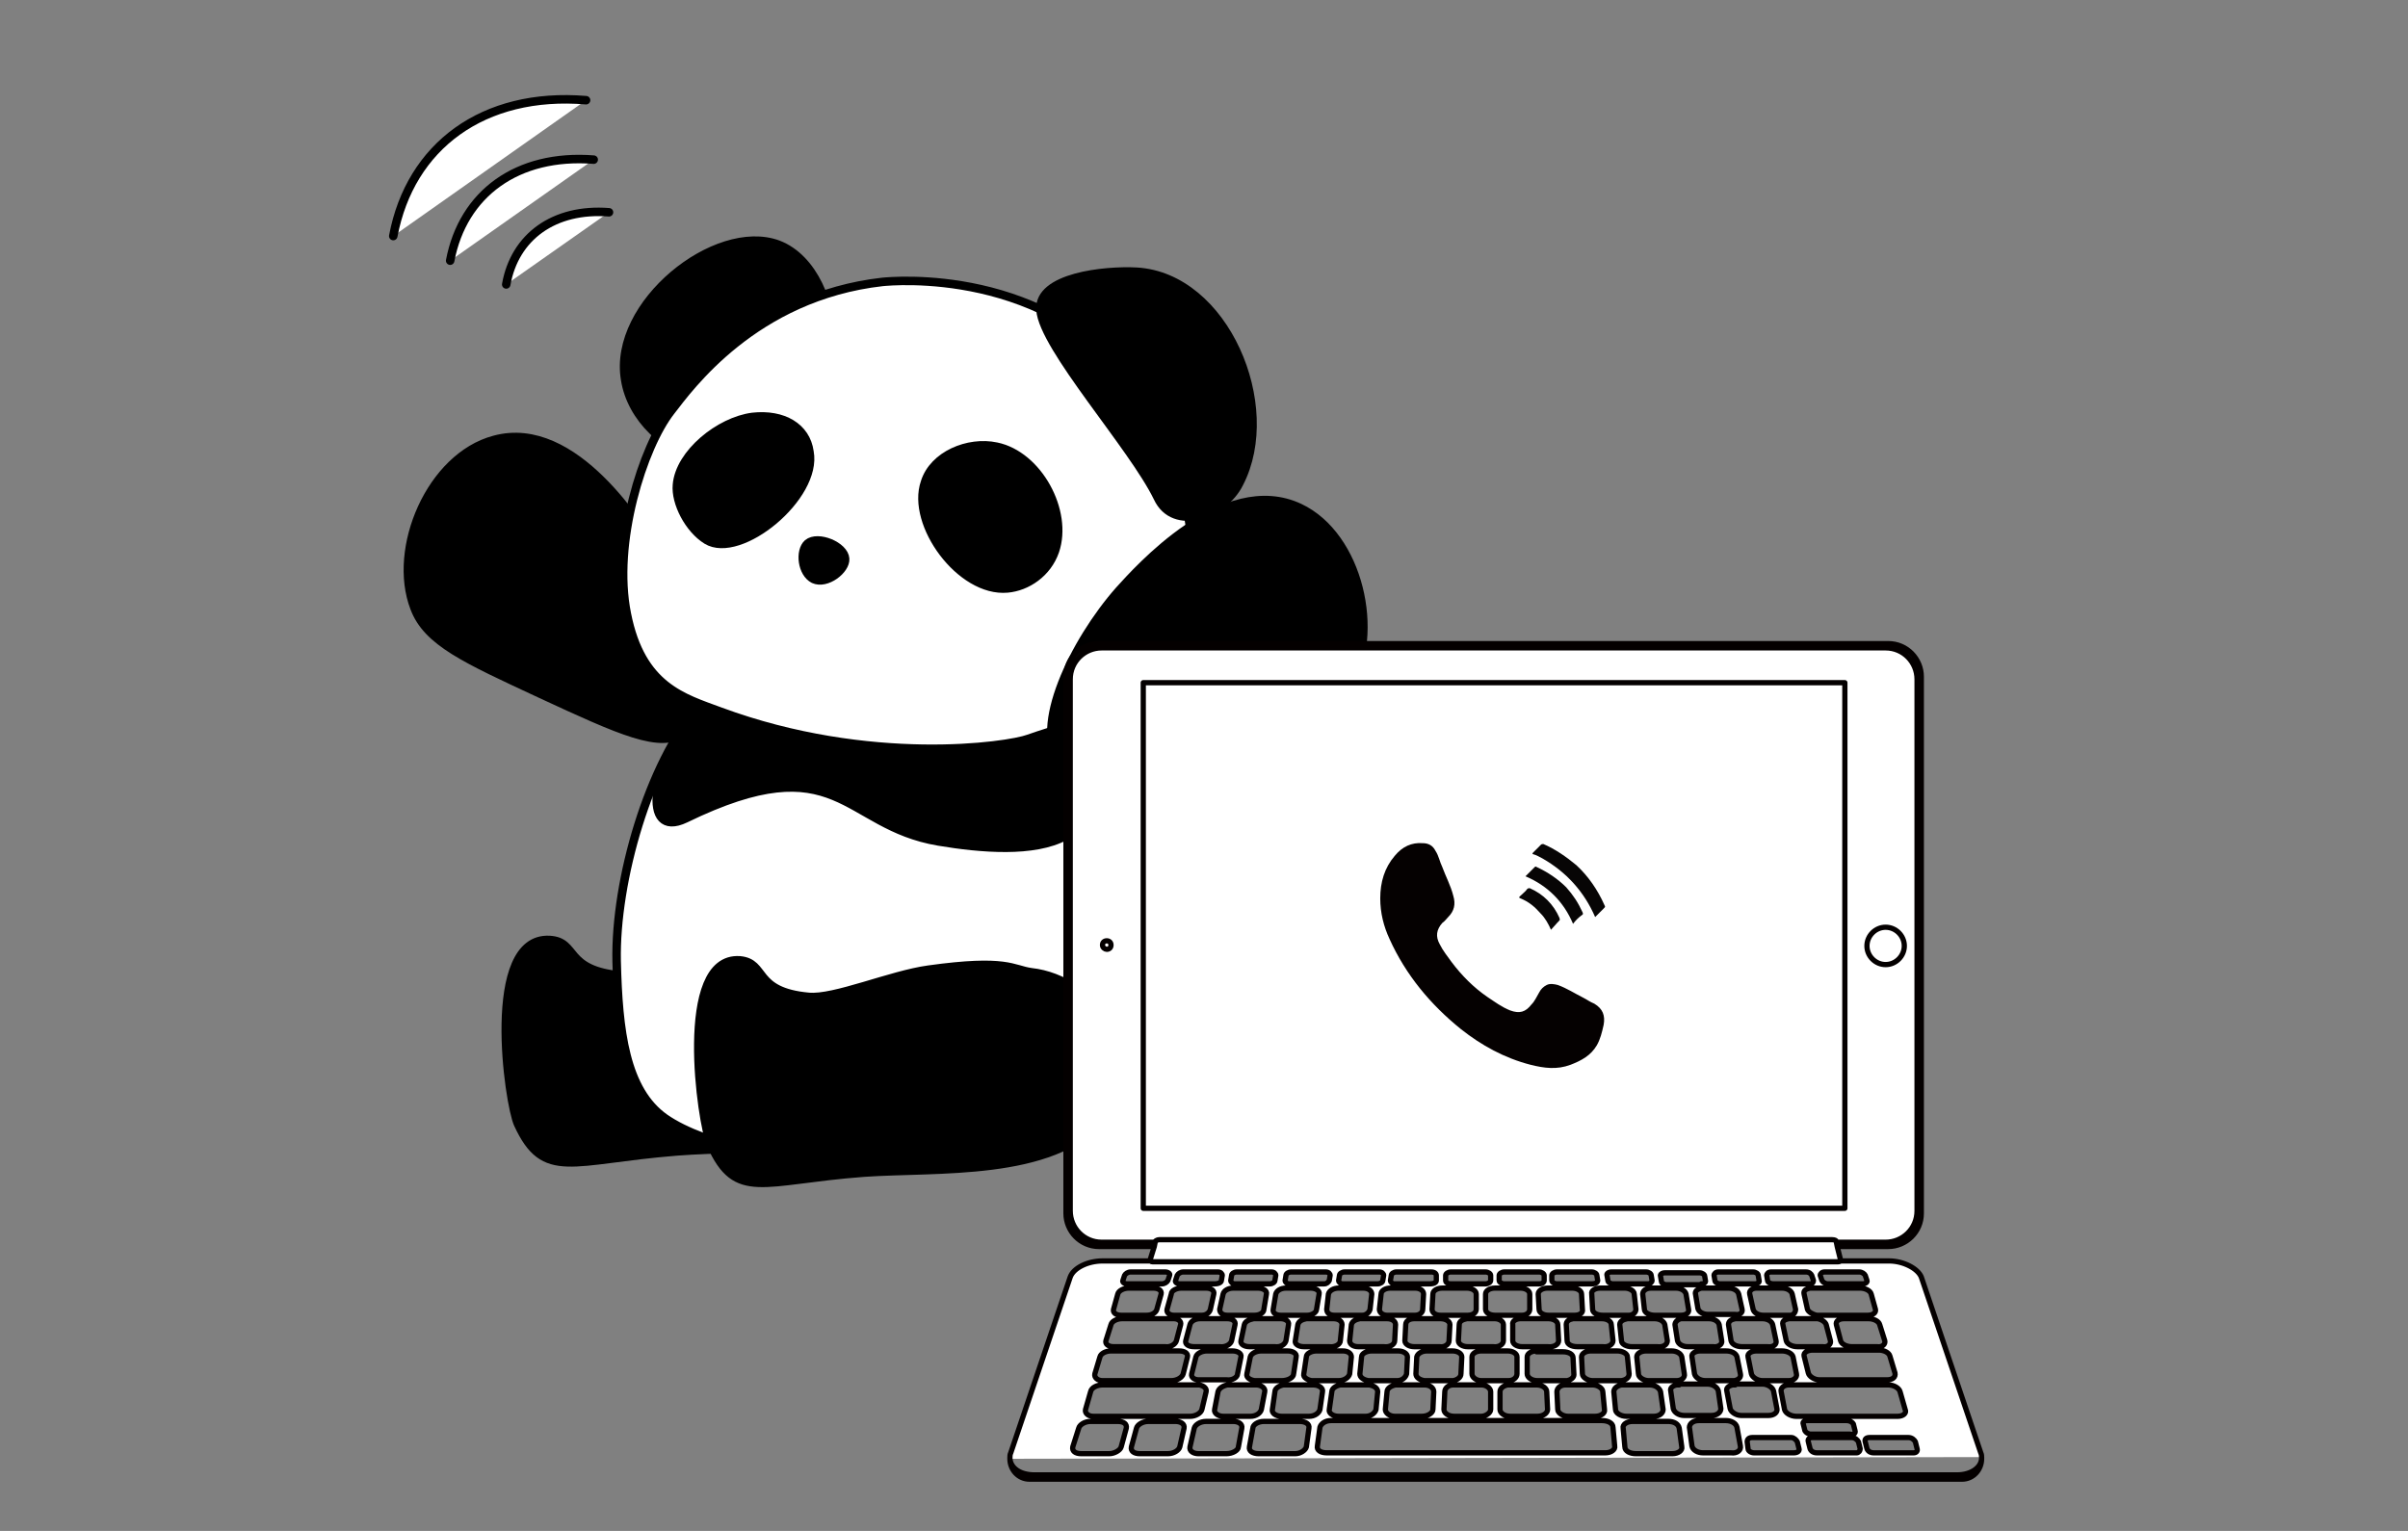 <?xml version="1.0" encoding="utf-8"?>
<!-- Generator: Adobe Illustrator 24.2.3, SVG Export Plug-In . SVG Version: 6.00 Build 0)  -->
<svg version="1.1" id="レイヤー_1" xmlns="http://www.w3.org/2000/svg" xmlns:xlink="http://www.w3.org/1999/xlink" x="0px"
	 y="0px" viewBox="0 0 283.5 180.3" style="enable-background:new 0 0 283.5 180.3;" xml:space="preserve">
<rect x="0" y="0" width="283.5" height="180.3" fill="#808080" stroke="none"/>
<style type="text/css">
	.st0{stroke:#000000;stroke-miterlimit:10;}
	.st1{fill:#FFFFFF;stroke:#000000;stroke-miterlimit:10;}
	.st2{fill:#FFFFFF;stroke:#040000;stroke-width:0.617;stroke-linecap:round;stroke-linejoin:round;stroke-miterlimit:10;}
	.st3{clip-path:url(#SVGID_2_);}
	.st4{fill:#FFFFFF;}
	.st5{fill:#050101;}
	.st6{fill:#070505;}
	.st7{fill:#FFFFFF;stroke:#000000;stroke-linecap:round;stroke-miterlimit:10;}
</style>
<g>
	<path class="st0" d="M83.1,53.9c-4.7-0.7-8.8-4.7-9.5-9.2c-1.5-8.9,10.7-18.6,18-15.9c4.2,1.6,6.4,7.2,6.2,11.6
		C97.4,47.9,90.4,55,83.1,53.9z"/>
	<path class="st0" d="M77.3,65.1c-1.6-2.6-9.6-15.9-19.1-13.3c-7.5,2-12.1,12.8-9.4,19.8c1.5,4,6,6,14.8,10.1
		c9.5,4.4,14.3,6.6,16.9,4.5C84.5,83,81.6,72,77.3,65.1z"/>
	<path class="st0" d="M100.5,111.8c-2.3-0.2-2.9-1.6-12.6-0.2c-4.6,0.7-11.6,3.6-14.7,3.3c-6.9-0.6-5.1-4-8.5-4.2
		c-7.7-0.4-4.8,19.4-3.7,21.7c3.1,6.7,6.2,4.2,18.7,3.2c9-0.7,23.1,0.3,29.3-6.6C115.5,121.7,108.2,112.6,100.5,111.8z"/>
	<path class="st1" d="M123.4,80.4c8.1,7.6,5.2,20.3,8.1,30.4c2.1,7.5,0.8,13.1-2.8,17.1c-10.8,12.2-41,10.3-50.4,3.8
		c-4.7-3.3-5.5-10.3-5.7-18.5c-0.2-9.5,3.8-23.3,9.7-30.1C92,71.8,112.9,70.6,123.4,80.4z"/>
	<path class="st0" d="M125.1,82.9c10.2,18.2-4.5,17.9-14.6,16.2c-11.3-1.9-11.7-11.5-29.8-2.7c-5.2,2.5-4.2-6.3,1.6-13.2
		C92,71.8,118.1,70.4,125.1,82.9z"/>
	<path class="st0" d="M121.4,114.5c-2.2-0.3-2.8-1.6-12.1-0.3c-4.4,0.6-11.1,3.5-14.1,3.2c-6.6-0.6-4.9-4-8.1-4.3
		c-7.4-0.5-4.5,19.3-3.4,21.7c3,6.7,6,4.2,18,3.3c8.6-0.6,22.2,0.5,28-6.4C135.9,124.4,128.8,115.3,121.4,114.5z"/>
	<path class="st1" d="M103.9,33.2C88.8,34.9,81.1,45.7,79,48.4c-3.3,4.2-6.9,15.5-5.2,23.9c1.7,8.6,6.7,9.9,11,11.5
		c17.6,6.5,33.9,4.1,36.3,3.2c5.9-2.1,13.8-3.3,17.6-12.4c5.2-12.1-3.3-27.1-4.5-28.6C123.5,31.3,105,33.1,103.9,33.2z"/>
	<path class="st0" d="M133.8,32c-3.7-0.2-11.6,0.6-11.3,4.5c0.3,4.4,10.9,16.1,13.8,22.1c1.9,4.1,7.8,2,9.6-1.7
		C150.6,47.8,144.2,32.6,133.8,32z"/>
	<path class="st0" d="M131.8,69.5c2.1-2.3,12.3-13.9,21.2-9.7c7,3.3,9.6,14.8,5.7,21.2c-2.2,3.6-6.9,4.9-16.3,7.3
		c-10.1,2.6-15.2,3.9-17.5,1.4C121.5,85.9,126.4,75.6,131.8,69.5z"/>
	<path class="st0" d="M88.6,49.1c-3.9,0.5-8.6,4.3-8.9,8c-0.2,2.1,1.4,5.2,3.5,6.5c3.9,2.4,13.1-5.1,12.1-10.4
		C94.9,50.3,92.2,48.7,88.6,49.1z"/>
	<path class="st0" d="M117.3,52.6c-3.3-0.7-7.4,1-8.4,4.2c-1.7,4.9,4.2,13,9.7,12.5c2.3-0.2,4.7-1.8,5.6-4.4
		C125.8,60.2,122.2,53.6,117.3,52.6z"/>
	<path class="st0" d="M95.1,64c-1,0.9-0.7,3.5,0.7,4.2c1.5,0.7,3.8-1.1,3.7-2.4C99.4,64.3,96.3,63,95.1,64z"/>
</g>
<g>
	<g>
		<g>
			<path class="st2" d="M118.9,171.8L118.9,171.8c0,1.3,1,2.4,2.3,2.4H231c1.3,0,2.3-1.1,2.3-2.4l0-0.2 M217.2,142.3V80.4h-82.6
				v61.9H217.2L217.2,142.3z M222,113.6c1.2,0,2.2-1,2.2-2.2s-1-2.2-2.2-2.2s-2.2,1-2.2,2.2S220.8,113.6,222,113.6L222,113.6z
				 M130.3,111.8c0.3,0,0.5-0.2,0.5-0.5c0-0.3-0.2-0.5-0.5-0.5c-0.3,0-0.5,0.2-0.5,0.5C129.8,111.6,130.1,111.8,130.3,111.8
				L130.3,111.8z M216.2,146.3h5.8c2,0,3.7-1.6,3.7-3.7V80c0-2-1.6-3.7-3.7-3.7h-92.3c-2,0-3.7,1.6-3.7,3.7v62.6
				c0,2,1.6,3.7,3.7,3.7h6.2 M216.3,146.8h6c2.1,0,3.9-1.7,3.9-3.9V79.7c0-2.1-1.7-3.9-3.9-3.9h-92.9c-2.1,0-3.9,1.7-3.9,3.9v63.2
				c0,2.1,1.7,3.9,3.9,3.9h6.4 M218.4,168.5l-0.2-0.8c-0.1-0.2-0.4-0.4-0.8-0.4h-4.6c-0.4,0-0.6,0.2-0.5,0.4l0.2,0.8
				c0.1,0.2,0.4,0.4,0.7,0.4h4.6C218.2,169,218.5,168.8,218.4,168.5L218.4,168.5z M219,170.6l-0.2-0.8c-0.1-0.2-0.4-0.5-0.8-0.5
				h-4.6c-0.4,0-0.6,0.2-0.5,0.5l0.2,0.8c0.1,0.3,0.4,0.5,0.8,0.5h4.7C218.8,171.1,219,170.9,219,170.6L219,170.6z M211.8,170.6
				l-0.2-0.8c-0.1-0.2-0.4-0.5-0.7-0.5h-4.6c-0.4,0-0.6,0.2-0.6,0.5l0.1,0.8c0,0.3,0.4,0.5,0.7,0.5h4.7
				C211.6,171.1,211.9,170.9,211.8,170.6L211.8,170.6z M225.7,170.6l-0.2-0.8c-0.1-0.2-0.4-0.5-0.8-0.5h-4.6c-0.4,0-0.6,0.2-0.5,0.5
				l0.2,0.8c0.1,0.3,0.4,0.5,0.8,0.5h4.7C225.6,171.1,225.8,170.9,225.7,170.6L225.7,170.6z M219.8,150.8l-0.2-0.6
				c-0.1-0.2-0.4-0.4-0.7-0.4h-4.1c-0.3,0-0.5,0.2-0.5,0.4l0.2,0.6c0.1,0.2,0.4,0.4,0.7,0.4h4.1C219.6,151.2,219.9,151,219.8,150.8
				L219.8,150.8z M213,151.2C213,151.2,213,151.2,213,151.2c0.1,0,0.1,0,0.1,0c0.3,0,0.4-0.2,0.4-0.4l-0.2-0.6
				c-0.1-0.2-0.3-0.4-0.7-0.4h-4.1c-0.3,0-0.5,0.2-0.5,0.4l0.1,0.6c0,0.2,0.3,0.4,0.7,0.4h0.8H213L213,151.2z M207.1,150.8l-0.1-0.6
				c0-0.2-0.3-0.4-0.6-0.4h-4.1c-0.3,0-0.5,0.2-0.5,0.4l0.1,0.6c0,0.2,0.3,0.4,0.6,0.4h1h3.1C206.9,151.2,207.2,151,207.1,150.8
				L207.1,150.8z M200.3,151.2C200.3,151.2,200.3,151.2,200.3,151.2c0.1,0,0.2,0,0.2,0c0.2-0.1,0.3-0.2,0.3-0.3l-0.1-0.6
				c0-0.2-0.3-0.4-0.6-0.4H196c-0.3,0-0.6,0.2-0.5,0.4l0.1,0.6c0,0.2,0.3,0.4,0.6,0.4h1.2H200.3L200.3,151.2z M194.5,150.8l-0.1-0.6
				c0-0.2-0.3-0.4-0.6-0.4h-4.1c-0.3,0-0.6,0.2-0.5,0.4l0.1,0.6c0,0.2,0.3,0.4,0.6,0.4h4.1C194.3,151.2,194.5,151,194.5,150.8
				L194.5,150.8z M188.1,150.8l-0.1-0.6c0-0.2-0.3-0.4-0.6-0.4h-4.1c-0.3,0-0.6,0.2-0.6,0.4l0,0.6c0,0.2,0.3,0.4,0.6,0.4h4.1
				C187.9,151.2,188.1,151,188.1,150.8L188.1,150.8z M181.8,150.8l0-0.6c0-0.2-0.3-0.4-0.6-0.4h-4.1c-0.3,0-0.6,0.2-0.6,0.4l0,0.6
				c0,0.2,0.3,0.4,0.6,0.4h4.1C181.6,151.2,181.8,151,181.8,150.8L181.8,150.8z M175.5,150.8l0-0.6c0-0.2-0.3-0.4-0.6-0.4h-4.1
				c-0.3,0-0.6,0.2-0.6,0.4l0,0.6c0,0.2,0.2,0.4,0.6,0.4h4.1C175.2,151.2,175.5,151,175.5,150.8L175.5,150.8z M169.1,150.8l0-0.6
				c0-0.2-0.2-0.4-0.6-0.4h-4.1c-0.3,0-0.6,0.2-0.6,0.4l-0.1,0.6c0,0.2,0.2,0.4,0.5,0.4h4.1C168.9,151.2,169.1,151,169.1,150.8
				L169.1,150.8z M162.8,150.8l0.1-0.6c0-0.2-0.2-0.4-0.5-0.4h-4.1c-0.3,0-0.6,0.2-0.6,0.4l-0.1,0.6c0,0.2,0.2,0.4,0.5,0.4h4.1
				C162.5,151.2,162.8,151,162.8,150.8L162.8,150.8z M156.5,150.8l0.1-0.6c0-0.2-0.2-0.4-0.5-0.4h-4.1c-0.3,0-0.6,0.2-0.6,0.4
				l-0.1,0.6c0,0.2,0.2,0.4,0.5,0.4h4.1C156.2,151.2,156.4,151,156.5,150.8L156.5,150.8z M150.1,150.8l0.1-0.6
				c0-0.2-0.2-0.4-0.5-0.4h-4.1c-0.3,0-0.6,0.2-0.6,0.4l-0.1,0.6c0,0.2,0.2,0.4,0.5,0.4h4.1C149.8,151.2,150.1,151,150.1,150.8
				L150.1,150.8z M143.8,150.8l0.1-0.6c0-0.2-0.2-0.4-0.5-0.4h-4.1c-0.3,0-0.6,0.2-0.7,0.4l-0.2,0.6c-0.1,0.2,0.2,0.4,0.5,0.4h4.1
				C143.5,151.2,143.8,151,143.8,150.8L143.8,150.8z M137.5,150.8l0.2-0.6c0.1-0.2-0.2-0.4-0.5-0.4h-4.1c-0.3,0-0.6,0.2-0.7,0.4
				l-0.2,0.6c-0.1,0.2,0.2,0.4,0.5,0.4h4.1C137.1,151.2,137.4,151,137.5,150.8L137.5,150.8z M204.3,163.1
				C204.3,163.1,204.3,163.1,204.3,163.1c-0.2,0-0.2,0-0.3,0c-0.5,0.1-0.8,0.4-0.7,0.7l0.4,2.1c0.1,0.4,0.7,0.8,1.3,0.8h3.2
				c0.7,0,1.1-0.4,1-0.8l-0.4-2.1c-0.1-0.4-0.7-0.8-1.3-0.8H204.3L204.3,163.1z M204.9,170.3l-0.4-2.2c-0.1-0.5-0.7-0.8-1.3-0.8H200
				c-0.7,0-1.1,0.4-1.1,0.8l0.3,2.2c0.1,0.5,0.7,0.8,1.3,0.8h3.3C204.5,171.2,205,170.8,204.9,170.3L204.9,170.3z M197.7,163.1
				c-0.1,0-0.1,0-0.2,0c0,0-0.1,0-0.1,0c-0.5,0.1-0.8,0.4-0.7,0.7l0.3,2.1c0.1,0.4,0.6,0.8,1.3,0.8h3.2c0.7,0,1.1-0.4,1.1-0.8
				l-0.3-2.1c-0.1-0.4-0.6-0.8-1.3-0.8H197.7L197.7,163.1z M191.1,163.1C191.1,163.1,191,163.1,191.1,163.1c-0.1,0-0.2,0-0.2,0
				c-0.5,0.1-0.9,0.4-0.9,0.8l0.2,2.1c0,0.4,0.6,0.8,1.3,0.8h3.2c0.7,0,1.1-0.4,1.1-0.8l-0.3-2.1c-0.1-0.4-0.6-0.8-1.3-0.8H191.1
				L191.1,163.1z M188.9,166l-0.2-2.1c0-0.4-0.6-0.8-1.2-0.8h-3.1c0,0,0,0,0,0c0,0-0.1,0-0.1,0c-0.6,0-1,0.4-1,0.8l0.1,2.1
				c0,0.4,0.6,0.8,1.2,0.8h3.2C188.5,166.8,189,166.4,188.9,166L188.9,166z M182.2,166l-0.1-2.1c0-0.4-0.5-0.8-1.2-0.8c0,0,0,0,0,0
				h-3.1c-0.1,0-0.1,0-0.2,0c0,0-0.1,0-0.1,0c-0.5,0.1-0.9,0.4-0.9,0.8l0,2.1c0,0.4,0.5,0.8,1.2,0.8h3.2
				C181.7,166.8,182.2,166.4,182.2,166L182.2,166z M175.5,166l0-2.1c0-0.4-0.5-0.8-1.1-0.8c0,0,0,0,0,0h-3.1c0,0,0,0-0.1,0
				c0,0-0.1,0-0.1,0c-0.6,0-1,0.4-1,0.8l-0.1,2.1c0,0.4,0.5,0.8,1.2,0.8h3.2C174.9,166.8,175.5,166.4,175.5,166L175.5,166z
				 M198,170.4l-0.3-2.2c-0.1-0.5-0.6-0.8-1.3-0.8h-4.2c-0.7,0-1.2,0.4-1.1,0.8l0.2,2.2c0,0.5,0.6,0.8,1.3,0.8h4.3
				C197.6,171.2,198.1,170.8,198,170.4L198,170.4z M181,167.3h-6.8h-6.8h-6.8h-3.9c-0.7,0-1.2,0.4-1.3,0.8l-0.3,2.2
				c-0.1,0.5,0.4,0.8,1.1,0.8H189c0.7,0,1.2-0.4,1.1-0.8l-0.2-2.2c0-0.5-0.6-0.8-1.3-0.8h-0.9H181L181,167.3z M153.8,170.4l0.3-2.2
				c0.1-0.5-0.4-0.8-1.1-0.8h-4.2c-0.7,0-1.3,0.4-1.3,0.8l-0.4,2.2c-0.1,0.5,0.4,0.8,1.1,0.8h4.3
				C153.1,171.2,153.7,170.8,153.8,170.4L153.8,170.4z M145.8,170.4l0.4-2.2c0.1-0.5-0.4-0.8-1-0.8H142c-0.7,0-1.3,0.4-1.4,0.8
				l-0.5,2.2c-0.1,0.5,0.4,0.8,1,0.8h3.3C145.1,171.2,145.8,170.8,145.8,170.4L145.8,170.4z M138.9,170.4l0.5-2.2
				c0.1-0.5-0.4-0.8-1-0.8h-3.2c-0.7,0-1.3,0.4-1.4,0.8l-0.6,2.2c-0.1,0.5,0.3,0.8,1,0.8h3.3C138.2,171.2,138.8,170.8,138.9,170.4
				L138.9,170.4z M132,170.4l0.6-2.2c0.1-0.5-0.3-0.8-1-0.8h-3.2c-0.7,0-1.3,0.4-1.4,0.8l-0.7,2.2c-0.1,0.5,0.3,0.8,1,0.8h3.3
				C131.2,171.2,131.9,170.8,132,170.4L132,170.4z M168.7,166l0.1-2.1c0-0.4-0.4-0.8-1.1-0.8c0,0,0,0-0.1,0h-3.1c0,0-0.1,0-0.1,0
				c0,0-0.1,0-0.1,0c-0.5,0.1-1,0.4-1,0.8l-0.2,2.1c0,0.4,0.5,0.8,1.1,0.8h3.2C168.1,166.8,168.7,166.4,168.7,166L168.7,166z
				 M162,166l0.2-2.1c0-0.4-0.4-0.7-1-0.8c0,0-0.1,0-0.1,0h-3.1c-0.1,0-0.2,0-0.2,0c-0.5,0.1-1,0.4-1,0.8l-0.3,2.1
				c-0.1,0.4,0.4,0.8,1.1,0.8h3.2C161.4,166.8,161.9,166.4,162,166L162,166z M151.3,163.1c-0.1,0-0.2,0-0.2,0c-0.5,0.1-1,0.4-1,0.8
				l-0.3,2.1c-0.1,0.4,0.4,0.8,1.1,0.8h3.2c0.7,0,1.2-0.4,1.3-0.8l0.3-2.1c0.1-0.4-0.4-0.8-1.1-0.8H151.3L151.3,163.1z M144.7,163.1
				c-0.1,0-0.2,0-0.2,0c-0.5,0.1-1,0.4-1.1,0.8l-0.4,2.1c-0.1,0.4,0.4,0.8,1,0.8h3.2c0.7,0,1.2-0.4,1.3-0.8l0.4-2.1
				c0.1-0.4-0.4-0.8-1-0.8c0,0,0,0,0,0H144.7L144.7,163.1z M211.5,161.8l-0.4-2c-0.1-0.4-0.7-0.7-1.3-0.7h-1.6h-1.4
				c-0.6,0-1.1,0.3-1,0.7l0.4,2c0.1,0.4,0.7,0.8,1.3,0.8h0h3.1c0,0,0,0,0,0C211.2,162.6,211.6,162.2,211.5,161.8L211.5,161.8z
				 M204.9,161.8l-0.4-2c-0.1-0.4-0.6-0.7-1.3-0.7h-1.6h-1.4c-0.6,0-1.1,0.3-1,0.7l0.3,2c0.1,0.4,0.6,0.8,1.3,0.8h0h3.1
				c0.1,0,0.2,0,0.3,0C204.7,162.5,205,162.2,204.9,161.8L204.9,161.8z M193.8,159.1c-0.6,0-1.1,0.3-1.1,0.7l0.2,2
				c0,0.4,0.6,0.8,1.2,0.8h0h3.1c0,0,0,0,0.1,0c0,0,0,0,0.1,0c0.6,0,1-0.4,0.9-0.8l-0.3-2c-0.1-0.4-0.6-0.7-1.2-0.7h-1.6H193.8
				L193.8,159.1z M191.8,161.8l-0.2-2c0-0.4-0.6-0.7-1.2-0.7h-1.6h-1.5c-0.6,0-1.1,0.3-1.1,0.7l0.1,2c0,0.4,0.6,0.8,1.2,0.8h3.1
				c0,0,0.1,0,0.1,0c0.1,0,0.1,0,0.2,0C191.5,162.5,191.8,162.2,191.8,161.8L191.8,161.8z M180.9,159.1c-0.6,0-1.1,0.3-1.1,0.7l0,2
				c0,0.4,0.5,0.8,1.2,0.8h3.1c0.1,0,0.1,0,0.2,0c0.1,0,0.1,0,0.2,0c0.5-0.1,0.8-0.4,0.8-0.7l-0.1-2c0-0.4-0.5-0.7-1.2-0.7h-1.5
				H180.9L180.9,159.1z M174.4,159.1c-0.6,0-1.1,0.3-1.1,0.7l0,2c0,0.4,0.5,0.8,1.1,0.8h3.1c0,0,0,0,0,0c0,0,0,0,0.1,0
				c0.6,0,1-0.4,1-0.8l0-2c0-0.4-0.5-0.7-1.1-0.7h-1.5H174.4L174.4,159.1z M172,161.8l0.1-2c0-0.4-0.5-0.7-1.1-0.7h-1.5h-1.5
				c-0.6,0-1.1,0.3-1.2,0.7l-0.1,2c0,0.4,0.4,0.7,1,0.8c0,0,0,0,0.1,0h3.1c0,0,0.1,0,0.1,0c0,0,0.1,0,0.1,0
				C171.6,162.5,172,162.2,172,161.8L172,161.8z M161.5,159.1c-0.6,0-1.2,0.3-1.2,0.7l-0.2,2c0,0.4,0.4,0.7,1,0.8c0,0,0.1,0,0.1,0
				h3.1c0,0,0,0,0.1,0c0,0,0,0,0.1,0c0.6,0,1-0.4,1.1-0.8l0.1-2c0-0.4-0.5-0.7-1.1-0.7H163H161.5L161.5,159.1z M158.9,161.8l0.2-2
				c0-0.4-0.4-0.7-1-0.7h-1.5H155c-0.6,0-1.2,0.3-1.2,0.7l-0.3,2c-0.1,0.4,0.4,0.7,0.9,0.8c0,0,0.1,0,0.1,0h3.1c0,0,0,0,0,0
				C158.3,162.6,158.8,162.2,158.9,161.8L158.9,161.8z M152.3,161.8l0.3-2c0.1-0.4-0.4-0.7-1-0.7h-1.5h-1.6c-0.6,0-1.2,0.3-1.3,0.7
				l-0.4,2c-0.1,0.4,0.3,0.7,0.9,0.8c0,0,0.1,0,0.1,0h3.1h0C151.7,162.6,152.3,162.2,152.3,161.8L152.3,161.8z M139.3,161.8l0.5-2
				c0.1-0.4-0.3-0.7-1-0.7h-1.7h-6.3c-0.6,0-1.2,0.3-1.3,0.7l-0.6,2c-0.1,0.4,0.3,0.8,0.9,0.8h8.1
				C138.6,162.6,139.2,162.2,139.3,161.8L139.3,161.8z M145.7,161.8l0.4-2c0.1-0.4-0.4-0.7-1-0.7h-1.4h-1.6c-0.6,0-1.2,0.3-1.3,0.7
				l-0.5,2c-0.1,0.4,0.3,0.7,0.8,0.7c0,0,0.1,0,0.1,0c0,0,0.1,0,0.1,0h3.1C145.1,162.6,145.7,162.2,145.7,161.8L145.7,161.8z
				 M210.7,163.1c0,0-0.1,0-0.1,0c-0.6,0-1,0.4-0.9,0.8l0.4,2.1c0.1,0.4,0.7,0.8,1.4,0.8h11.9c0.7,0,1.1-0.4,0.9-0.8l-0.6-2.1
				c-0.1-0.4-0.7-0.8-1.4-0.8h-0.2H210.7L210.7,163.1z M223.1,161.7l-0.6-2c-0.1-0.4-0.7-0.7-1.3-0.7H221h-6.4h-1.2
				c-0.6,0-1.1,0.3-1,0.7l0.5,2c0.1,0.4,0.7,0.8,1.3,0.8h8C222.8,162.5,223.2,162.2,223.1,161.7L223.1,161.7z M221.9,157.9l-0.6-1.9
				c-0.1-0.4-0.7-0.7-1.3-0.7h-0.1h-2.8c-0.6,0-1,0.3-0.9,0.7l0.5,1.9c0.1,0.4,0.7,0.7,1.3,0.7h3C221.6,158.7,222,158.3,221.9,157.9
				L221.9,157.9z M215.5,157.9L215,156c-0.1-0.3-0.5-0.6-1-0.7c0,0-0.1,0-0.1,0c0,0-0.1,0-0.1,0h-3c0,0-0.1,0-0.1,0c0,0-0.1,0-0.1,0
				c-0.5,0.1-0.8,0.3-0.7,0.7l0.4,1.9c0.1,0.4,0.7,0.7,1.3,0.7h3C215.2,158.7,215.6,158.3,215.5,157.9L215.5,157.9z M209.1,157.9
				l-0.4-1.9c-0.1-0.4-0.6-0.7-1.2-0.7h0h0h-3c0,0-0.1,0-0.1,0c0,0-0.1,0-0.1,0c-0.5,0.1-0.8,0.3-0.8,0.7l0.3,1.9
				c0.1,0.4,0.6,0.7,1.3,0.7h3C208.8,158.7,209.2,158.3,209.1,157.9L209.1,157.9z M202.7,157.9l-0.3-1.9c-0.1-0.4-0.6-0.7-1.2-0.7
				c0,0,0,0,0,0h-3c-0.1,0-0.1,0-0.2,0c-0.1,0-0.1,0-0.1,0c-0.4,0.1-0.7,0.4-0.7,0.7l0.3,1.9c0.1,0.4,0.6,0.7,1.2,0.7h3
				C202.3,158.7,202.8,158.3,202.7,157.9L202.7,157.9z M196.3,157.9L196,156c-0.1-0.4-0.6-0.7-1.2-0.7c0,0,0,0,0,0h-3
				c-0.1,0-0.1,0-0.2,0c-0.5,0.1-0.9,0.3-0.9,0.7l0.2,1.9c0,0.4,0.6,0.7,1.2,0.7h3C195.9,158.7,196.3,158.3,196.3,157.9L196.3,157.9
				z M189.9,157.9l-0.2-1.9c0-0.4-0.5-0.7-1.1-0.7c0,0,0,0-0.1,0h-3c-0.1,0-0.1,0-0.2,0c0,0-0.1,0-0.1,0c-0.5,0.1-0.8,0.3-0.8,0.7
				l0.1,1.9c0,0.4,0.5,0.7,1.2,0.7h3C189.4,158.7,189.9,158.3,189.9,157.9L189.9,157.9z M183.5,157.9l-0.1-1.9
				c0-0.4-0.5-0.7-1.1-0.7c0,0,0,0-0.1,0h-3c0,0,0,0-0.1,0c0,0-0.1,0-0.1,0c-0.5,0-1,0.3-0.9,0.7l0,1.9c0,0.4,0.5,0.7,1.1,0.7h3
				C183,158.7,183.5,158.3,183.5,157.9L183.5,157.9z M177,157.9l0-1.9c0-0.4-0.5-0.7-1-0.7c0,0-0.1,0-0.1,0h-3c0,0-0.1,0-0.1,0
				c0,0-0.1,0-0.1,0c-0.5,0.1-0.9,0.3-0.9,0.7l-0.1,1.9c0,0.4,0.5,0.7,1.1,0.7h3C176.5,158.7,177,158.3,177,157.9L177,157.9z
				 M170.6,157.9l0.1-1.9c0-0.4-0.5-0.7-1.1-0.7h-3c0,0,0,0,0,0c0,0-0.1,0-0.1,0c-0.6,0-1,0.3-1,0.7l-0.1,1.9c0,0.4,0.5,0.7,1.1,0.7
				h3C170.1,158.7,170.6,158.3,170.6,157.9L170.6,157.9z M164.2,157.9l0.1-1.9c0-0.4-0.4-0.7-1-0.7c0,0,0,0,0,0h-3c0,0,0,0,0,0
				c-0.1,0-0.1,0-0.2,0c-0.5,0.1-0.9,0.3-1,0.7l-0.2,1.9c0,0.4,0.4,0.7,1,0.7h3C163.7,158.7,164.2,158.3,164.2,157.9L164.2,157.9z
				 M157.8,157.9l0.2-1.9c0-0.4-0.4-0.7-1-0.7c0,0,0,0,0,0h-3c-0.1,0-0.2,0-0.2,0c-0.5,0.1-0.9,0.3-1,0.7l-0.3,1.9
				c-0.1,0.4,0.4,0.7,1,0.7h3C157.2,158.7,157.8,158.3,157.8,157.9L157.8,157.9z M151.4,157.9l0.3-1.9c0.1-0.4-0.4-0.7-0.9-0.7
				c0,0,0,0,0,0h-3c0,0-0.1,0-0.1,0c0,0,0,0-0.1,0c-0.5,0.1-1,0.3-1.1,0.7l-0.4,1.9c-0.1,0.4,0.4,0.7,1,0.7h3
				C150.8,158.7,151.3,158.3,151.4,157.9L151.4,157.9z M129.8,163.1c-0.6,0-1.3,0.3-1.4,0.8l-0.6,2.1c-0.1,0.4,0.3,0.8,0.9,0.8h11.4
				c0.7,0,1.3-0.4,1.4-0.8l0.5-2.1c0.1-0.4-0.3-0.7-0.8-0.8c0,0-0.1,0-0.1,0c0,0-0.1,0-0.1,0H138H129.8L129.8,163.1z M138.5,157.9
				l0.5-1.9c0.1-0.4-0.3-0.7-0.8-0.7c0,0-0.1,0-0.1,0h-6c-0.6,0-1.2,0.3-1.3,0.7l-0.6,1.9c-0.1,0.4,0.3,0.7,0.9,0.7h6.1
				C137.8,158.7,138.4,158.3,138.5,157.9L138.5,157.9z M145,157.9l0.4-1.9c0.1-0.4-0.3-0.7-0.9-0.7c0,0,0,0-0.1,0h-3c0,0,0,0,0,0
				c0,0-0.1,0-0.1,0c-0.6,0-1.1,0.3-1.2,0.7l-0.5,1.9c-0.1,0.4,0.3,0.7,1,0.7h3C144.3,158.7,144.9,158.3,145,157.9L145,157.9z
				 M220.8,154.2l-0.5-1.8c-0.1-0.4-0.7-0.7-1.3-0.7h-5.7c0,0-0.1,0-0.1,0c0,0-0.1,0-0.1,0c-0.5,0.1-0.8,0.3-0.7,0.7l0.4,1.8
				c0.1,0.3,0.6,0.6,1.1,0.7c0.1,0,0.1,0,0.2,0h5.8C220.5,154.9,220.9,154.6,220.8,154.2L220.8,154.2z M211.4,154.2l-0.4-1.8
				c-0.1-0.4-0.6-0.7-1.2-0.7h-2.9c0,0-0.1,0-0.1,0c-0.5,0-0.9,0.3-0.8,0.7l0.4,1.8c0.1,0.4,0.6,0.7,1.2,0.7h3c0,0,0.1,0,0.1,0
				c0,0,0.1,0,0.1,0C211.1,154.9,211.4,154.6,211.4,154.2L211.4,154.2z M205.1,154.2l-0.4-1.8c-0.1-0.4-0.6-0.7-1.2-0.7h-2.9
				c0,0-0.1,0-0.1,0c-0.1,0-0.1,0-0.2,0c-0.4,0.1-0.7,0.3-0.7,0.6l0.3,1.8c0.1,0.4,0.6,0.7,1.2,0.7c0,0,0,0,0,0h3c0,0,0.1,0,0.1,0
				c0,0,0.1,0,0.1,0C204.8,154.9,205.2,154.6,205.1,154.2L205.1,154.2z M198.8,154.2l-0.3-1.8c-0.1-0.4-0.6-0.7-1.2-0.7h-2.9
				c-0.6,0-1,0.3-1,0.7l0.2,1.8c0,0.4,0.6,0.7,1.2,0.7h3c0,0,0,0,0,0c0,0,0.1,0,0.1,0C198.5,154.9,198.9,154.6,198.8,154.2
				L198.8,154.2z M192.6,154.2l-0.2-1.8c0-0.4-0.6-0.7-1.1-0.7h-2.9c-0.6,0-1.1,0.3-1,0.7l0.1,1.8c0,0.4,0.5,0.7,1.2,0.7h3
				c0,0,0.1,0,0.1,0c0,0,0,0,0,0C192.2,154.9,192.6,154.6,192.6,154.2L192.6,154.2z M185.3,154.9
				C185.3,154.9,185.3,154.9,185.3,154.9c0.1,0,0.1,0,0.1,0c0.6,0,1-0.3,0.9-0.7l-0.1-1.8c0-0.4-0.5-0.7-1.1-0.7h-2.9
				c-0.6,0-1.1,0.3-1.1,0.7l0.1,1.8c0,0.4,0.5,0.7,1.1,0.7H185.3L185.3,154.9z M180.1,154.2l0-1.8c0-0.4-0.5-0.7-1.1-0.7H176
				c-0.6,0-1.1,0.3-1.1,0.7l0,1.8c0,0.4,0.5,0.7,1.1,0.7h3c0,0,0.1,0,0.1,0c0,0,0.1,0,0.1,0C179.7,154.9,180.1,154.6,180.1,154.2
				L180.1,154.2z M169.7,154.9h3c0,0,0,0,0,0c0,0,0.1,0,0.1,0c0.6,0,1-0.3,1-0.7l0-1.8c0-0.4-0.5-0.7-1.1-0.7h-2.9
				c-0.6,0-1.1,0.3-1.1,0.7l-0.1,1.8c0,0.4,0.4,0.7,1,0.7C169.7,154.9,169.7,154.9,169.7,154.9L169.7,154.9z M167.5,154.2l0.1-1.8
				c0-0.4-0.4-0.7-1-0.7h-2.9c-0.6,0-1.1,0.3-1.1,0.7l-0.2,1.8c0,0.4,0.4,0.7,0.9,0.7c0,0,0.1,0,0.1,0h3c0,0,0.1,0,0.1,0
				c0,0,0.1,0,0.1,0C167.1,154.9,167.5,154.6,167.5,154.2L167.5,154.2z M161.3,154.2l0.2-1.8c0-0.4-0.4-0.7-1-0.7h-2.9
				c-0.6,0-1.1,0.3-1.2,0.7l-0.2,1.8c0,0.4,0.3,0.7,0.9,0.7h0c0,0,0.1,0,0.1,0h3c0.1,0,0.1,0,0.2,0
				C160.8,154.9,161.2,154.6,161.3,154.2L161.3,154.2z M155,154.2l0.3-1.8c0.1-0.4-0.4-0.7-1-0.7h-2.9c-0.6,0-1.1,0.3-1.2,0.7
				l-0.3,1.8c-0.1,0.4,0.3,0.7,0.9,0.7c0,0,0.1,0,0.1,0h3C154.4,154.9,155,154.6,155,154.2L155,154.2z M144.5,154.9c0,0,0.1,0,0.1,0
				h3c0,0,0.1,0,0.1,0c0.6,0,1.1-0.3,1.1-0.7l0.3-1.8c0.1-0.4-0.4-0.7-1-0.7h-2.9c-0.6,0-1.1,0.3-1.2,0.7l-0.4,1.8
				C143.6,154.6,143.9,154.9,144.5,154.9C144.5,154.9,144.5,154.9,144.5,154.9L144.5,154.9z M142.5,154.2l0.4-1.8
				c0.1-0.4-0.3-0.7-0.9-0.7h-2.9c-0.6,0-1.2,0.3-1.2,0.7l-0.5,1.8c-0.1,0.4,0.3,0.7,0.8,0.7c0,0,0,0,0,0c0,0,0.1,0,0.1,0h3
				c0,0,0,0,0.1,0c0,0,0.1,0,0.1,0C142,154.9,142.4,154.6,142.5,154.2L142.5,154.2z M136.2,154.2l0.5-1.8c0.1-0.4-0.3-0.7-0.9-0.7
				h-2.9c-0.6,0-1.2,0.3-1.3,0.7l-0.5,1.8c-0.1,0.4,0.3,0.7,0.9,0.7h3C135.6,154.9,136.1,154.6,136.2,154.2L136.2,154.2z
				 M216.3,146.8l-0.1-0.5l0-0.1c0-0.1-0.2-0.2-0.5-0.2h-79.2c-0.2,0-0.4,0.1-0.5,0.2l0,0.1l-0.1,0.5l-0.5,1.6l0,0
				c0,0.1,0.1,0.2,0.3,0.2h80.7c0.2,0,0.4-0.1,0.3-0.2l0,0L216.3,146.8L216.3,146.8z M216.8,148.5h5.6c1.7,0,3.4,0.9,3.8,1.9l7,20.7
				c0.1,0.2,0.1,0.4,0.1,0.6c0,1.1-1.2,2-2.9,2H121.8c-1.7,0-2.8-0.8-2.9-1.9c0,0,0-0.1,0-0.1c0-0.2,0-0.4,0.1-0.6l7-20.7
				c0.4-1.1,2.1-1.9,3.8-1.9h5.6"/>
		</g>
	</g>
	<g>
		<defs>
			<rect id="SVGID_1_" x="162.2" y="99" width="27.1" height="27.1"/>
		</defs>
		<clipPath id="SVGID_2_">
			<use xlink:href="#SVGID_1_"  style="overflow:visible;"/>
		</clipPath>
		<g class="st3">
			<path class="st4" d="M162.5,105.8c0,1.7,0.4,3.3,1.1,4.8c2,4.2,4.8,7.7,8.4,10.6c2.5,2,5.2,3.4,8.2,4.2c1.6,0.4,3.1,0.5,4.7,0
				c1.3-0.4,2.4-1.1,3.1-2.3c0.5-0.7,0.7-1.6,0.8-2.4c0.2-1.1-0.1-1.9-1.1-2.5c-0.4-0.2-0.8-0.5-1.3-0.7c-1-0.5-2-1.1-3-1.5
				c-0.4-0.2-0.9-0.2-1.3,0c-0.4,0.2-0.7,0.5-0.9,0.9c-0.3,0.5-0.6,1-0.9,1.4c-0.7,0.9-1.4,1.1-2.5,0.7c-1-0.4-1.8-1-2.7-1.6
				c-1.6-1.1-3-2.5-4.2-4.1c-0.5-0.7-1-1.3-1.4-2.1c-0.5-0.9-0.4-1.8,0.3-2.5c0.2-0.2,0.4-0.5,0.7-0.7c0.7-0.7,0.9-1.5,0.6-2.5
				c-0.4-1.2-0.9-2.2-1.3-3.4c-0.3-0.6-0.5-1.3-0.8-1.9c-0.3-0.6-0.9-0.9-1.5-0.9c-1.4-0.1-2.5,0.4-3.3,1.5
				C163,102.3,162.5,104,162.5,105.8z M187.8,108c0.3-0.3,0.7-0.7,1-1c0.1-0.1,0.1-0.2,0.1-0.4c-0.8-1.8-1.9-3.4-3.3-4.7
				c-1.2-1.1-2.5-1.9-3.9-2.5c-0.1-0.1-0.2-0.1-0.3,0.1c-0.3,0.3-0.6,0.6-0.9,0.9c-0.1,0.1-0.1,0.1,0,0.2c0.4,0.2,0.8,0.3,1.1,0.5
				C184.5,102.6,186.5,104.9,187.8,108z M185.2,108.8c0.3-0.3,0.6-0.7,1-1c0.1-0.1,0.1-0.2,0.1-0.4c-0.5-1.1-1.1-2-1.9-2.9
				c-1-1.1-2.1-1.9-3.5-2.4c-0.1,0-0.1-0.1-0.2,0c-0.3,0.4-0.7,0.7-1.1,1.1C182.2,104.2,184,106.1,185.2,108.8z M182.6,109.5
				c0.4-0.4,0.7-0.7,1-1.1c0.1-0.1,0.1-0.2,0-0.3c-0.7-1.6-1.9-2.8-3.5-3.5c-0.1-0.1-0.2,0-0.3,0.1c-0.3,0.3-0.5,0.6-0.8,0.8
				c-0.1,0.1-0.2,0.2,0,0.3c0.9,0.4,1.7,1,2.4,1.8C181.9,108.2,182.2,108.8,182.6,109.5z"/>
			<path class="st5" d="M162.5,105.8c0-1.9,0.5-3.6,1.7-5c0.9-1.1,2-1.6,3.3-1.5c0.7,0,1.2,0.3,1.5,0.9c0.4,0.6,0.5,1.3,0.8,1.9
				c0.4,1.1,1,2.2,1.3,3.4c0.3,1,0.1,1.8-0.6,2.5c-0.2,0.2-0.4,0.5-0.7,0.7c-0.7,0.8-0.8,1.6-0.3,2.5c0.4,0.8,0.9,1.4,1.4,2.1
				c1.2,1.6,2.6,3,4.2,4.1c0.9,0.6,1.7,1.2,2.7,1.6c1.1,0.4,1.8,0.2,2.5-0.7c0.4-0.4,0.6-0.9,0.9-1.4c0.2-0.4,0.5-0.7,0.9-0.9
				c0.4-0.2,0.9-0.1,1.3,0c1.1,0.4,2,1,3,1.5c0.4,0.2,0.8,0.5,1.3,0.7c1,0.6,1.3,1.4,1.1,2.5c-0.2,0.9-0.4,1.7-0.8,2.4
				c-0.7,1.2-1.8,1.8-3.1,2.3c-1.6,0.6-3.1,0.4-4.7,0c-3.1-0.8-5.8-2.3-8.2-4.2c-3.6-2.9-6.5-6.4-8.4-10.6
				C162.9,109.1,162.5,107.5,162.5,105.8z"/>
			<path class="st6" d="M187.8,108c-1.3-3-3.4-5.3-6.2-6.9c-0.4-0.2-0.7-0.4-1.1-0.5c-0.1,0-0.1-0.1,0-0.2c0.3-0.3,0.6-0.6,0.9-0.9
				c0.1-0.1,0.2-0.1,0.3-0.1c1.4,0.6,2.7,1.5,3.9,2.5c1.4,1.3,2.5,2.9,3.3,4.7c0.1,0.2,0.1,0.2-0.1,0.4
				C188.5,107.3,188.2,107.6,187.8,108z"/>
			<path class="st6" d="M185.2,108.8c-1.1-2.6-3-4.5-5.6-5.6c0.4-0.4,0.7-0.7,1.1-1.1c0.1-0.1,0.2,0,0.2,0c1.3,0.6,2.5,1.4,3.5,2.4
				c0.8,0.9,1.4,1.8,1.9,2.9c0.1,0.2,0.1,0.3-0.1,0.4C185.8,108.1,185.5,108.4,185.2,108.8z"/>
			<path class="st6" d="M182.6,109.5c-0.3-0.7-0.7-1.4-1.2-1.9c-0.7-0.8-1.4-1.4-2.4-1.8c-0.2-0.1-0.2-0.1,0-0.3
				c0.3-0.3,0.6-0.5,0.8-0.8c0.1-0.1,0.2-0.1,0.3-0.1c1.6,0.7,2.8,1.9,3.5,3.5c0,0.1,0.1,0.2,0,0.3
				C183.2,108.8,182.9,109.2,182.6,109.5z"/>
		</g>
	</g>
</g>
<g>
	<path class="st7" d="M71.7,25c-6.5-0.5-11.1,2.9-12.1,8.5"/>
	<path class="st7" d="M69.9,18.8c-9-0.7-15.4,4-16.9,11.9"/>
	<path class="st7" d="M69,11.8c-12.1-1-20.7,5.4-22.7,16"/>
</g>
</svg>
